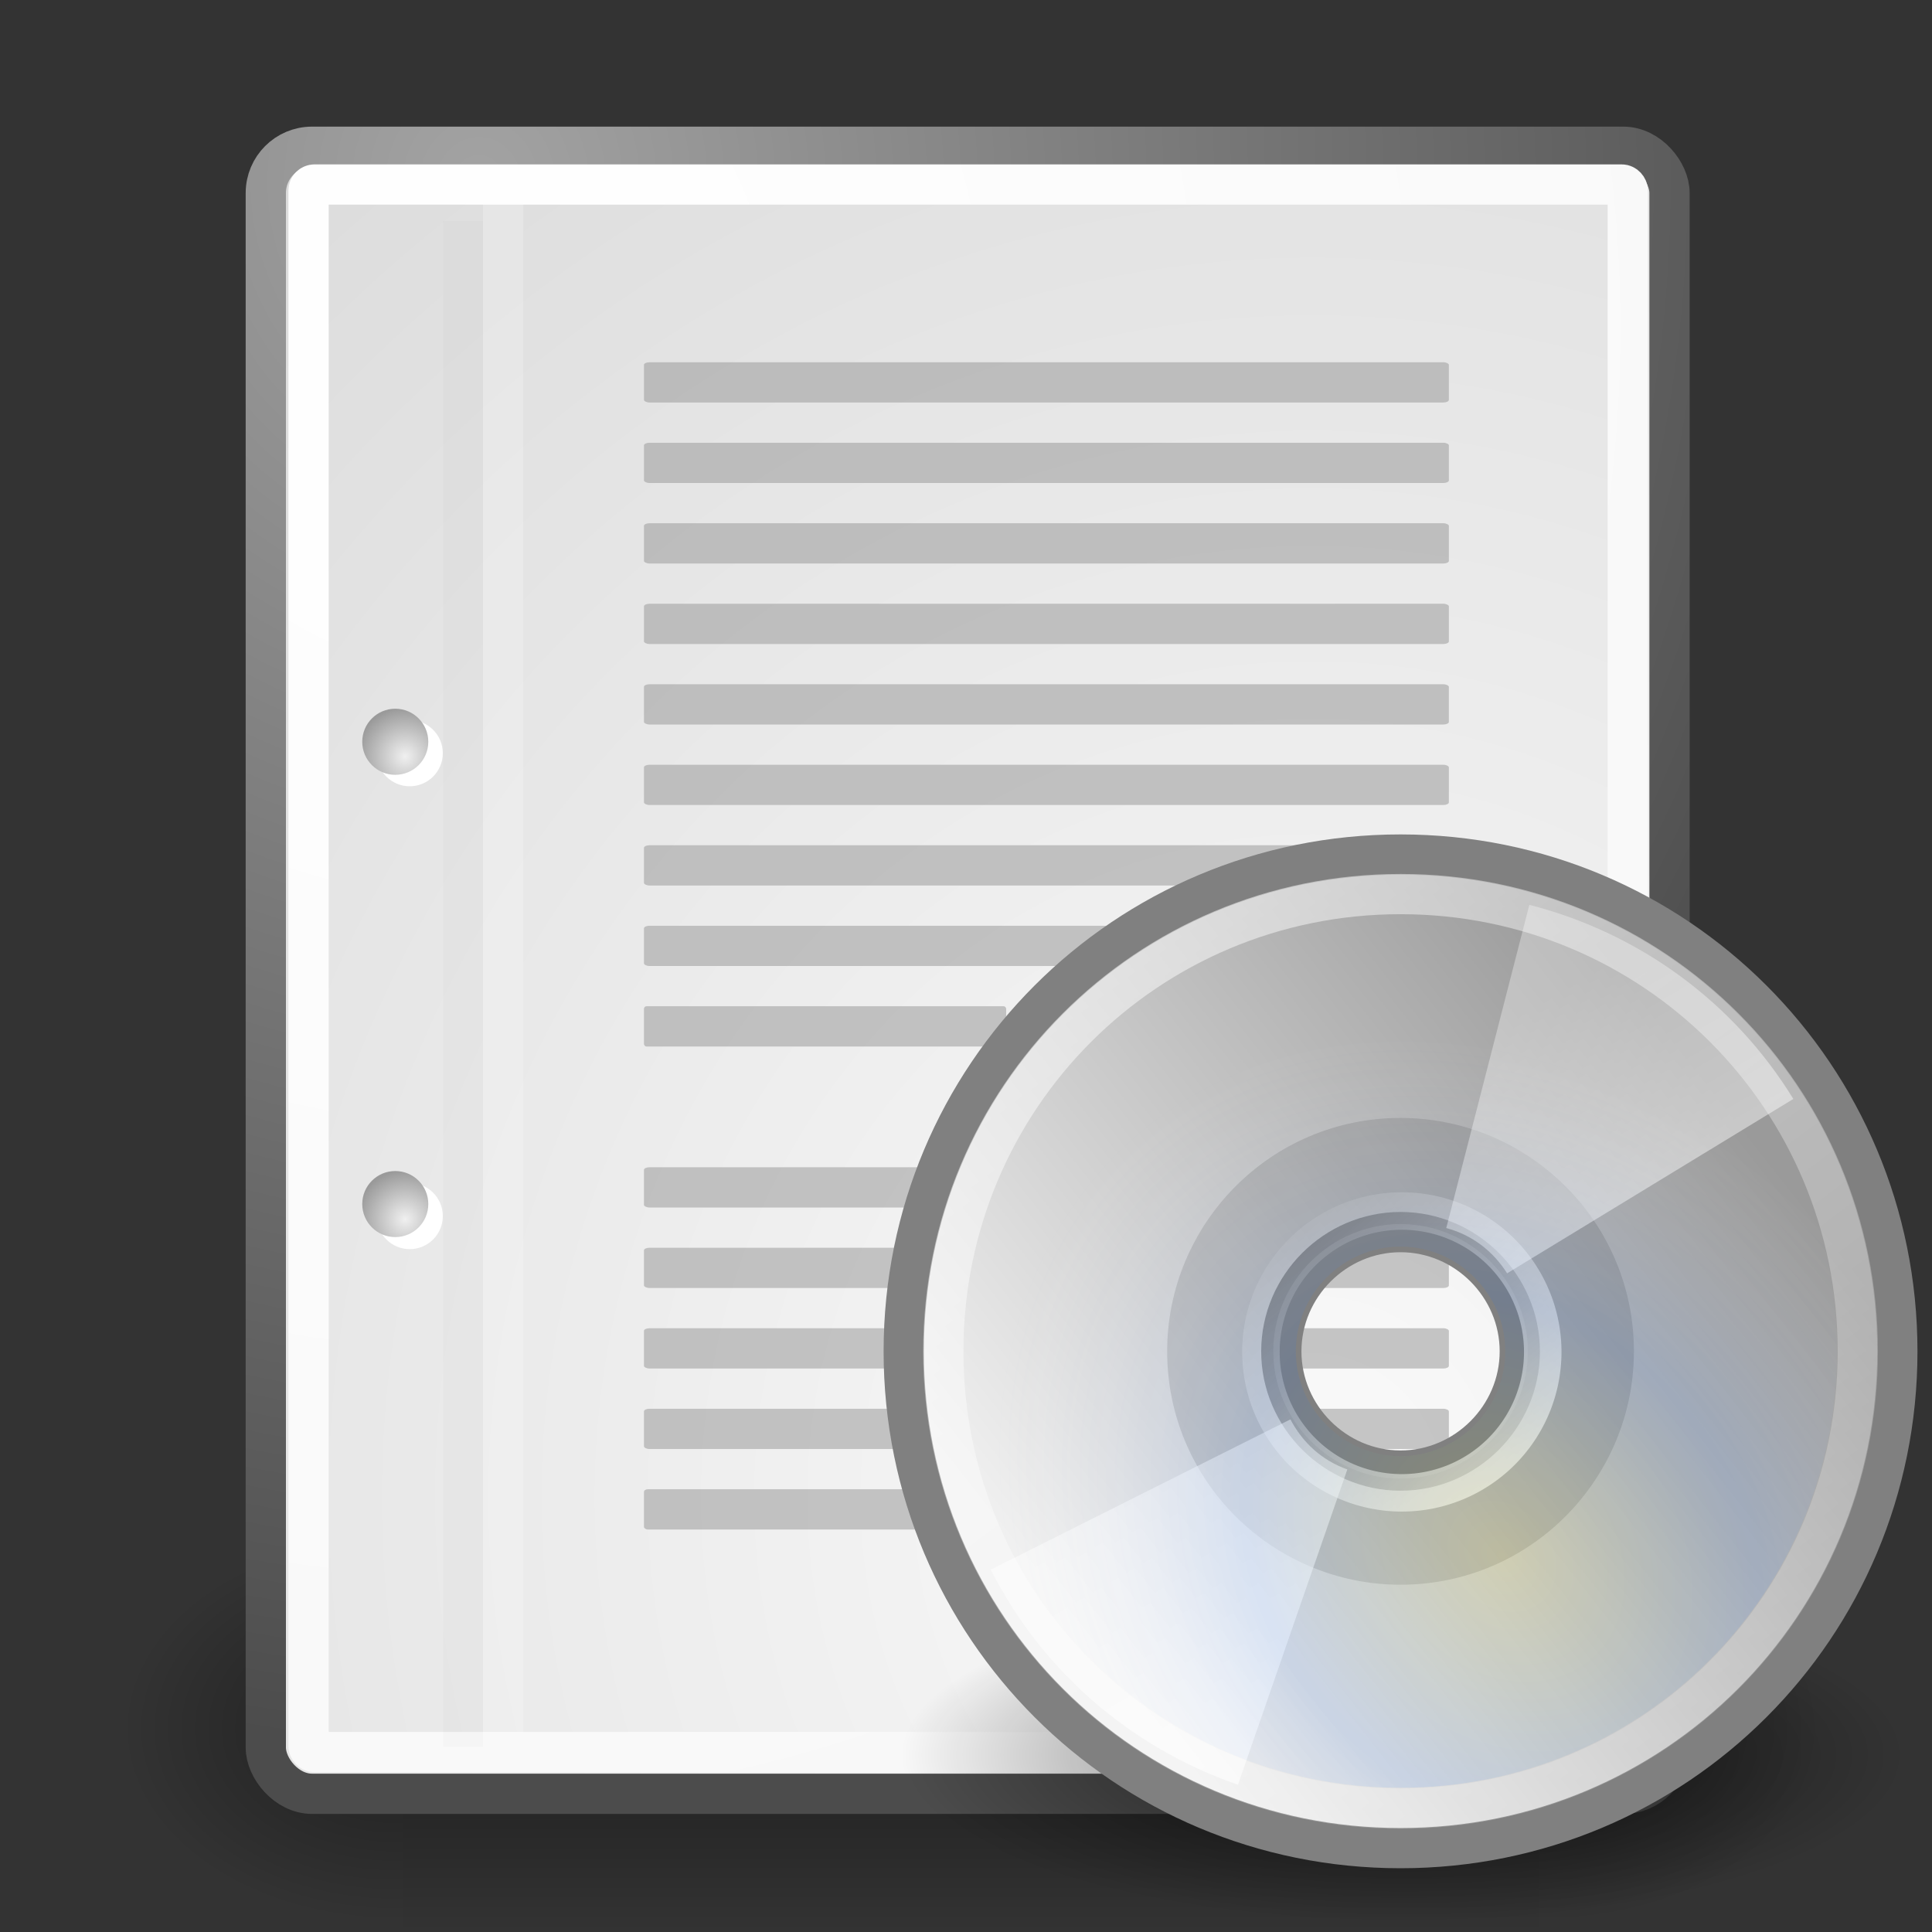 <?xml version="1.0" encoding="UTF-8" standalone="no"?>
<!-- Created with Inkscape (http://www.inkscape.org/) -->
<svg
   xmlns:dc="http://purl.org/dc/elements/1.1/"
   xmlns:cc="http://creativecommons.org/ns#"
   xmlns:rdf="http://www.w3.org/1999/02/22-rdf-syntax-ns#"
   xmlns:svg="http://www.w3.org/2000/svg"
   xmlns="http://www.w3.org/2000/svg"
   xmlns:xlink="http://www.w3.org/1999/xlink"
   xmlns:sodipodi="http://sodipodi.sourceforge.net/DTD/sodipodi-0.dtd"
   xmlns:inkscape="http://www.inkscape.org/namespaces/inkscape"
   inkscape:export-ydpi="240.00000"
   inkscape:export-xdpi="240.00000"
   inkscape:export-filename="/home/jimmac/gfx/novell/pdes/trunk/docs/BIGmime-text.png"
   sodipodi:docname="app-iso.svg"
   sodipodi:docbase="/home/jimmac/src/cvs/tango-icon-theme/scalable/mimetypes"
   inkscape:version="0.46"
   sodipodi:version="0.32"
   id="svg249"
   height="48px"
   width="48px"
   inkscape:output_extension="org.inkscape.output.svg.inkscape">
  <rect width="100%" height="100%" fill="#333333" stroke="none"/>
  <defs
     id="defs3">
    <inkscape:perspective
       sodipodi:type="inkscape:persp3d"
       inkscape:vp_x="0 : 24 : 1"
       inkscape:vp_y="0 : 1000 : 0"
       inkscape:vp_z="48 : 24 : 1"
       inkscape:persp3d-origin="24 : 16 : 1"
       id="perspective78" />
    <radialGradient
       inkscape:collect="always"
       xlink:href="#linearGradient5060"
       id="radialGradient6719"
       gradientUnits="userSpaceOnUse"
       gradientTransform="matrix(-2.774,0,0,1.97,112.762,-872.885)"
       cx="605.714"
       cy="486.648"
       fx="605.714"
       fy="486.648"
       r="117.143" />
    <linearGradient
       inkscape:collect="always"
       id="linearGradient5060">
      <stop
         style="stop-color:black;stop-opacity:1;"
         offset="0"
         id="stop5062" />
      <stop
         style="stop-color:black;stop-opacity:0;"
         offset="1"
         id="stop5064" />
    </linearGradient>
    <radialGradient
       inkscape:collect="always"
       xlink:href="#linearGradient5060"
       id="radialGradient6717"
       gradientUnits="userSpaceOnUse"
       gradientTransform="matrix(2.774,0,0,1.97,-1891.633,-872.885)"
       cx="605.714"
       cy="486.648"
       fx="605.714"
       fy="486.648"
       r="117.143" />
    <linearGradient
       id="linearGradient5048">
      <stop
         style="stop-color:black;stop-opacity:0;"
         offset="0"
         id="stop5050" />
      <stop
         id="stop5056"
         offset="0.5"
         style="stop-color:black;stop-opacity:1;" />
      <stop
         style="stop-color:black;stop-opacity:0;"
         offset="1"
         id="stop5052" />
    </linearGradient>
    <linearGradient
       inkscape:collect="always"
       xlink:href="#linearGradient5048"
       id="linearGradient6715"
       gradientUnits="userSpaceOnUse"
       gradientTransform="matrix(2.774,0,0,1.97,-1892.179,-872.885)"
       x1="302.857"
       y1="366.648"
       x2="302.857"
       y2="609.505" />
    <linearGradient
       inkscape:collect="always"
       id="linearGradient4542">
      <stop
         style="stop-color:#000000;stop-opacity:1;"
         offset="0"
         id="stop4544" />
      <stop
         style="stop-color:#000000;stop-opacity:0;"
         offset="1"
         id="stop4546" />
    </linearGradient>
    <linearGradient
       id="linearGradient15662">
      <stop
         id="stop15664"
         offset="0"
         style="stop-color:#ffffff;stop-opacity:1;" />
      <stop
         id="stop15666"
         offset="1"
         style="stop-color:#f8f8f8;stop-opacity:1;" />
    </linearGradient>
    <radialGradient
       id="aigrd3"
       cx="20.892"
       cy="64.568"
       r="5.257"
       fx="20.892"
       fy="64.568"
       gradientUnits="userSpaceOnUse">
      <stop
         offset="0"
         style="stop-color:#F0F0F0"
         id="stop15573" />
      <stop
         offset="1"
         style="stop-color:#9a9a9a;stop-opacity:1;"
         id="stop15575" />
    </radialGradient>
    <radialGradient
       id="aigrd2"
       cx="20.892"
       cy="114.568"
       r="5.256"
       fx="20.892"
       fy="114.568"
       gradientUnits="userSpaceOnUse">
      <stop
         offset="0"
         style="stop-color:#F0F0F0"
         id="stop15566" />
      <stop
         offset="1"
         style="stop-color:#9a9a9a;stop-opacity:1;"
         id="stop15568" />
    </radialGradient>
    <linearGradient
       id="linearGradient269">
      <stop
         id="stop270"
         offset="0"
         style="stop-color:#a3a3a3;stop-opacity:1;" />
      <stop
         id="stop271"
         offset="1"
         style="stop-color:#4c4c4c;stop-opacity:1;" />
    </linearGradient>
    <linearGradient
       id="linearGradient259">
      <stop
         id="stop260"
         offset="0"
         style="stop-color:#fafafa;stop-opacity:1;" />
      <stop
         id="stop261"
         offset="1"
         style="stop-color:#bbbbbb;stop-opacity:1;" />
    </linearGradient>
    <radialGradient
       inkscape:collect="always"
       xlink:href="#linearGradient269"
       id="radialGradient15656"
       gradientUnits="userSpaceOnUse"
       gradientTransform="matrix(0.968,0,0,1.033,3.354,0.646)"
       cx="8.824"
       cy="3.756"
       fx="8.824"
       fy="3.756"
       r="37.752" />
    <radialGradient
       inkscape:collect="always"
       xlink:href="#linearGradient259"
       id="radialGradient15658"
       gradientUnits="userSpaceOnUse"
       gradientTransform="scale(0.96,1.041)"
       cx="33.967"
       cy="35.737"
       fx="33.967"
       fy="35.737"
       r="86.708" />
    <radialGradient
       inkscape:collect="always"
       xlink:href="#linearGradient15662"
       id="radialGradient15668"
       gradientUnits="userSpaceOnUse"
       gradientTransform="matrix(0.968,0,0,1.033,3.354,0.646)"
       cx="8.144"
       cy="7.268"
       fx="8.144"
       fy="7.268"
       r="38.159" />
    <radialGradient
       r="5.256"
       fy="114.568"
       fx="20.892"
       cy="114.568"
       cx="20.892"
       gradientTransform="matrix(0.23,0,0,0.23,4.614,3.98)"
       gradientUnits="userSpaceOnUse"
       id="radialGradient2283"
       xlink:href="#aigrd2"
       inkscape:collect="always" />
    <radialGradient
       r="5.257"
       fy="64.568"
       fx="20.892"
       cy="64.568"
       cx="20.892"
       gradientTransform="matrix(0.23,0,0,0.23,4.614,3.98)"
       gradientUnits="userSpaceOnUse"
       id="radialGradient2285"
       xlink:href="#aigrd3"
       inkscape:collect="always" />
    <radialGradient
       inkscape:collect="always"
       xlink:href="#linearGradient4542"
       id="radialGradient4548"
       cx="24.307"
       cy="42.078"
       fx="24.307"
       fy="42.078"
       r="15.822"
       gradientTransform="matrix(1,0,0,0.285,0,30.089)"
       gradientUnits="userSpaceOnUse" />
    <radialGradient
       inkscape:collect="always"
       xlink:href="#linearGradient3394"
       id="radialGradient10580"
       gradientUnits="userSpaceOnUse"
       gradientTransform="matrix(0.442,0.499,-0.407,0.361,32.008,10.213)"
       cx="37.751"
       cy="27.569"
       fx="37.751"
       fy="27.569"
       r="21.333" />
    <linearGradient
       inkscape:collect="always"
       xlink:href="#linearGradient6028"
       id="linearGradient10578"
       gradientUnits="userSpaceOnUse"
       x1="28.703"
       y1="31.495"
       x2="17.743"
       y2="18.367" />
    <linearGradient
       inkscape:collect="always"
       xlink:href="#linearGradient6036"
       id="linearGradient10576"
       gradientUnits="userSpaceOnUse"
       gradientTransform="matrix(0.574,0,0,0.574,20.98,19.563)"
       x1="10.502"
       y1="3.61"
       x2="48.799"
       y2="54.698" />
    <linearGradient
       inkscape:collect="always"
       xlink:href="#linearGradient4236"
       id="linearGradient10574"
       gradientUnits="userSpaceOnUse"
       gradientTransform="matrix(0.717,0,0,0.717,17.736,18.069)"
       x1="21.125"
       y1="14.625"
       x2="29"
       y2="28" />
    <linearGradient
       inkscape:collect="always"
       xlink:href="#linearGradient4236"
       id="linearGradient10572"
       gradientUnits="userSpaceOnUse"
       gradientTransform="matrix(0.717,0,0,0.717,17.736,18.069)"
       x1="21.125"
       y1="14.625"
       x2="29"
       y2="28" />
    <linearGradient
       inkscape:collect="always"
       xlink:href="#aigrd2"
       id="linearGradient10570"
       gradientUnits="userSpaceOnUse"
       gradientTransform="matrix(0.705,0,0,0.705,18.024,17.617)"
       x1="12.274"
       y1="32.416"
       x2="35.391"
       y2="14.203" />
    <linearGradient
       inkscape:collect="always"
       xlink:href="#aigrd1"
       id="linearGradient10568"
       gradientUnits="userSpaceOnUse"
       gradientTransform="matrix(0.683,0,0,0.683,18.556,18.129)"
       x1="14.997"
       y1="11.188"
       x2="32.511"
       y2="34.307" />
    <radialGradient
       inkscape:collect="always"
       xlink:href="#linearGradient7844"
       id="radialGradient10566"
       gradientUnits="userSpaceOnUse"
       gradientTransform="matrix(1,0,0,0.333,0,25.064)"
       cx="24.547"
       cy="37.595"
       fx="24.547"
       fy="37.595"
       r="22.728" />
    <linearGradient
       id="linearGradient3394"
       gradientUnits="userSpaceOnUse"
       x1="12.274"
       y1="32.416"
       x2="35.391"
       y2="14.203">
      <stop
         offset="0"
         style="stop-color:#fff307;stop-opacity:1;"
         id="stop3396" />
      <stop
         offset="0.5"
         style="stop-color:#166eff;stop-opacity:1;"
         id="stop3398" />
      <stop
         offset="1"
         style="stop-color:#ffffff;stop-opacity:0;"
         id="stop3400" />
    </linearGradient>
    <linearGradient
       id="linearGradient6036"
       inkscape:collect="always">
      <stop
         id="stop6038"
         offset="0"
         style="stop-color:#ffffff;stop-opacity:1;" />
      <stop
         id="stop6040"
         offset="1"
         style="stop-color:#ffffff;stop-opacity:0;" />
    </linearGradient>
    <linearGradient
       id="linearGradient6028"
       inkscape:collect="always">
      <stop
         id="stop6030"
         offset="0"
         style="stop-color:#ffffff;stop-opacity:1;" />
      <stop
         id="stop6032"
         offset="1"
         style="stop-color:#ffffff;stop-opacity:0;" />
    </linearGradient>
    <linearGradient
       id="linearGradient4236">
      <stop
         id="stop4238"
         offset="0"
         style="stop-color:#ffffff;stop-opacity:0.327;" />
      <stop
         id="stop4240"
         offset="1"
         style="stop-color:#ffffff;stop-opacity:0.604;" />
    </linearGradient>
    <linearGradient
       y2="14.203"
       x2="35.391"
       y1="32.416"
       x1="12.274"
       gradientUnits="userSpaceOnUse"
       id="linearGradient2565">
      <stop
         id="stop3043"
         style="stop-color:#FBFBFB"
         offset="0" />
      <stop
         id="stop3045"
         style="stop-color:#B6B6B6"
         offset="0.5" />
      <stop
         id="stop3047"
         style="stop-color:#E4E4E4"
         offset="1" />
    </linearGradient>
    <linearGradient
       y2="34.307"
       x2="32.511"
       y1="11.188"
       x1="14.997"
       gradientUnits="userSpaceOnUse"
       id="aigrd1">
      <stop
         id="stop3034"
         style="stop-color:#EBEBEB"
         offset="0" />
      <stop
         id="stop3036"
         style="stop-color:#FFFFFF"
         offset="0.5" />
      <stop
         id="stop3038"
         style="stop-color:#EBEBEB"
         offset="1" />
    </linearGradient>
    <radialGradient
       inkscape:collect="always"
       xlink:href="#linearGradient7844"
       id="radialGradient7850"
       cx="24.547"
       cy="37.595"
       fx="24.547"
       fy="37.595"
       r="22.728"
       gradientTransform="matrix(1,0,0,0.333,1.298874e-16,25.064)"
       gradientUnits="userSpaceOnUse" />
    <linearGradient
       id="linearGradient7670">
      <stop
         style="stop-color:#dfdfdf;stop-opacity:1;"
         offset="0"
         id="stop7672" />
      <stop
         style="stop-color:#c0c0c0;stop-opacity:1;"
         offset="1"
         id="stop7674" />
    </linearGradient>
    <linearGradient
       inkscape:collect="always"
       id="linearGradient7844">
      <stop
         style="stop-color:#000000;stop-opacity:1;"
         offset="0"
         id="stop7846" />
      <stop
         style="stop-color:#000000;stop-opacity:0;"
         offset="1"
         id="stop7848" />
    </linearGradient>
    <linearGradient
       id="linearGradient2540">
      <stop
         id="stop2542"
         offset="0"
         style="stop-color:black;stop-opacity:0;" />
      <stop
         style="stop-color:black;stop-opacity:1;"
         offset="0.5"
         id="stop2544" />
      <stop
         id="stop2546"
         offset="1"
         style="stop-color:black;stop-opacity:0;" />
    </linearGradient>
    <inkscape:perspective
       id="perspective2529"
       inkscape:persp3d-origin="24 : 16 : 1"
       inkscape:vp_z="48 : 24 : 1"
       inkscape:vp_y="0 : 1000 : 0"
       inkscape:vp_x="0 : 24 : 1"
       sodipodi:type="inkscape:persp3d" />
  </defs>
  <sodipodi:namedview
     inkscape:window-y="109"
     inkscape:window-x="152"
     inkscape:window-height="719"
     inkscape:window-width="872"
     inkscape:document-units="px"
     inkscape:grid-bbox="true"
     showgrid="false"
     inkscape:current-layer="layer2"
     inkscape:cy="23.711841"
     inkscape:cx="25.938708"
     inkscape:zoom="11.313708"
     inkscape:pageshadow="2"
     inkscape:pageopacity="0.0"
     borderopacity="0.255"
     bordercolor="#666666"
     pagecolor="#ffffff"
     id="base"
     inkscape:showpageshadow="false" />
  <g
     inkscape:groupmode="layer"
     id="layer6"
     inkscape:label="Shadow">
    <g
       style="display:inline"
       transform="matrix(2.105461e-2,0,0,2.086758e-2,42.852,41.154)"
       id="g6707">
      <rect
         style="opacity:0.402;color:black;fill:url(#linearGradient6715);fill-opacity:1;fill-rule:nonzero;stroke:none;stroke-width:1;stroke-linecap:round;stroke-linejoin:miter;marker:none;marker-start:none;marker-mid:none;marker-end:none;stroke-miterlimit:4;stroke-dasharray:none;stroke-dashoffset:0;stroke-opacity:1;visibility:visible;display:inline;overflow:visible"
         id="rect6709"
         width="1339.633"
         height="478.357"
         x="-1559.252"
         y="-150.697" />
      <path
         style="opacity:0.402;color:black;fill:url(#radialGradient6717);fill-opacity:1;fill-rule:nonzero;stroke:none;stroke-width:1;stroke-linecap:round;stroke-linejoin:miter;marker:none;marker-start:none;marker-mid:none;marker-end:none;stroke-miterlimit:4;stroke-dasharray:none;stroke-dashoffset:0;stroke-opacity:1;visibility:visible;display:inline;overflow:visible"
         d="M -219.619,-150.68 C -219.619,-150.68 -219.619,327.65 -219.619,327.65 C -76.745,328.551 125.781,220.481 125.781,88.454 C 125.781,-43.572 -33.655,-150.68 -219.619,-150.68 z "
         id="path6711"
         sodipodi:nodetypes="cccc" />
      <path
         sodipodi:nodetypes="cccc"
         id="path6713"
         d="M -1559.252,-150.68 C -1559.252,-150.68 -1559.252,327.65 -1559.252,327.65 C -1702.127,328.551 -1904.652,220.481 -1904.652,88.454 C -1904.652,-43.572 -1745.216,-150.68 -1559.252,-150.68 z "
         style="opacity:0.402;color:black;fill:url(#radialGradient6719);fill-opacity:1;fill-rule:nonzero;stroke:none;stroke-width:1;stroke-linecap:round;stroke-linejoin:miter;marker:none;marker-start:none;marker-mid:none;marker-end:none;stroke-miterlimit:4;stroke-dasharray:none;stroke-dashoffset:0;stroke-opacity:1;visibility:visible;display:inline;overflow:visible" />
    </g>
  </g>
  <g
     style="display:inline"
     inkscape:groupmode="layer"
     inkscape:label="Base"
     id="layer1">
    <rect
       style="color:#000000;fill:url(#radialGradient15658);fill-opacity:1;fill-rule:nonzero;stroke:url(#radialGradient15656);stroke-width:1;stroke-linecap:round;stroke-linejoin:round;stroke-miterlimit:4;stroke-dashoffset:0;stroke-opacity:1;marker:none;marker-start:none;marker-mid:none;marker-end:none;visibility:visible;display:block;overflow:visible"
       id="rect15391"
       width="34.875"
       height="40.92"
       x="6.604"
       y="3.646"
       ry="1.149" />
    <rect
       style="color:#000000;fill:none;fill-opacity:1;fill-rule:nonzero;stroke:url(#radialGradient15668);stroke-width:1;stroke-linecap:round;stroke-linejoin:round;stroke-miterlimit:4;stroke-dashoffset:0;stroke-opacity:1;marker:none;marker-start:none;marker-mid:none;marker-end:none;visibility:visible;display:block;overflow:visible"
       id="rect15660"
       width="32.776"
       height="38.946"
       x="7.666"
       y="4.584"
       ry="0.149"
       rx="0.149" />
    <g
       transform="translate(0.646,-3.798933e-2)"
       id="g2270">
      <g
         id="g1440"
         style="fill:#ffffff;fill-opacity:1;fill-rule:nonzero;stroke:#000000;stroke-miterlimit:4"
         transform="matrix(0.23,0,0,0.23,4.967,4.245)">
        <radialGradient
           id="radialGradient1442"
           cx="20.892"
           cy="114.568"
           r="5.256"
           fx="20.892"
           fy="114.568"
           gradientUnits="userSpaceOnUse">
          <stop
             offset="0"
             style="stop-color:#F0F0F0"
             id="stop1444" />
          <stop
             offset="1"
             style="stop-color:#474747"
             id="stop1446" />
        </radialGradient>
        <path
           style="stroke:none"
           d="M 23.428,113.07 C 23.428,115.043 21.828,116.642 19.855,116.642 C 17.881,116.642 16.282,115.042 16.282,113.07 C 16.282,111.096 17.882,109.497 19.855,109.497 C 21.828,109.497 23.428,111.097 23.428,113.07 z "
           id="path1448" />
        <radialGradient
           id="radialGradient1450"
           cx="20.892"
           cy="64.568"
           r="5.257"
           fx="20.892"
           fy="64.568"
           gradientUnits="userSpaceOnUse">
          <stop
             offset="0"
             style="stop-color:#F0F0F0"
             id="stop1452" />
          <stop
             offset="1"
             style="stop-color:#474747"
             id="stop1454" />
        </radialGradient>
        <path
           style="stroke:none"
           d="M 23.428,63.07 C 23.428,65.043 21.828,66.643 19.855,66.643 C 17.881,66.643 16.282,65.043 16.282,63.07 C 16.282,61.096 17.882,59.497 19.855,59.497 C 21.828,59.497 23.428,61.097 23.428,63.07 z "
           id="path1456" />
      </g>
      <path
         style="fill:url(#radialGradient2283);fill-rule:nonzero;stroke:none;stroke-miterlimit:4"
         d="M 9.995,29.952 C 9.995,30.406 9.627,30.773 9.174,30.773 C 8.721,30.773 8.354,30.405 8.354,29.952 C 8.354,29.499 8.721,29.132 9.174,29.132 C 9.627,29.132 9.995,29.499 9.995,29.952 z "
         id="path15570" />
      <path
         style="fill:url(#radialGradient2285);fill-rule:nonzero;stroke:none;stroke-miterlimit:4"
         d="M 9.995,18.467 C 9.995,18.92 9.627,19.288 9.174,19.288 C 8.721,19.288 8.354,18.92 8.354,18.467 C 8.354,18.014 8.721,17.646 9.174,17.646 C 9.627,17.646 9.995,18.014 9.995,18.467 z "
         id="path15577" />
    </g>
    <path
       style="fill:none;fill-opacity:0.75;fill-rule:evenodd;stroke:#000000;stroke-width:0.989;stroke-linecap:butt;stroke-linejoin:miter;stroke-miterlimit:4;stroke-opacity:0.018"
       d="M 11.506,5.494 L 11.506,43.401"
       id="path15672"
       sodipodi:nodetypes="cc" />
    <path
       style="fill:none;fill-opacity:0.75;fill-rule:evenodd;stroke:#ffffff;stroke-width:1;stroke-linecap:butt;stroke-linejoin:miter;stroke-miterlimit:4;stroke-opacity:0.205"
       d="M 12.5,5.021 L 12.5,43.038"
       id="path15674"
       sodipodi:nodetypes="cc" />
  </g>
  <g
     inkscape:groupmode="layer"
     id="layer5"
     inkscape:label="Text"
     style="display:inline">
    <g
       transform="matrix(0.909,0,0,1,2.364,0)"
       id="g2253">
      <rect
         style="color:#000000;fill:#9b9b9b;fill-opacity:0.55;fill-rule:nonzero;stroke:none;stroke-width:1;stroke-linecap:round;stroke-linejoin:round;stroke-miterlimit:4;stroke-dashoffset:0;stroke-opacity:0.082;marker:none;marker-start:none;marker-mid:none;marker-end:none;visibility:visible;display:block;overflow:visible"
         id="rect15686"
         width="22"
         height="1"
         x="15"
         y="9"
         rx="0.152"
         ry="0.065" />
      <rect
         style="color:#000000;fill:#9b9b9b;fill-opacity:0.55;fill-rule:nonzero;stroke:none;stroke-width:1;stroke-linecap:round;stroke-linejoin:round;stroke-miterlimit:4;stroke-dashoffset:0;stroke-opacity:0.082;marker:none;marker-start:none;marker-mid:none;marker-end:none;visibility:visible;display:block;overflow:visible"
         id="rect15688"
         width="22"
         height="1"
         x="15"
         y="11"
         rx="0.152"
         ry="0.065" />
      <rect
         style="color:#000000;fill:#9b9b9b;fill-opacity:0.55;fill-rule:nonzero;stroke:none;stroke-width:1;stroke-linecap:round;stroke-linejoin:round;stroke-miterlimit:4;stroke-dashoffset:0;stroke-opacity:0.082;marker:none;marker-start:none;marker-mid:none;marker-end:none;visibility:visible;display:block;overflow:visible"
         id="rect15690"
         width="22"
         height="1"
         x="15"
         y="13"
         rx="0.152"
         ry="0.065" />
      <rect
         style="color:#000000;fill:#9b9b9b;fill-opacity:0.55;fill-rule:nonzero;stroke:none;stroke-width:1;stroke-linecap:round;stroke-linejoin:round;stroke-miterlimit:4;stroke-dashoffset:0;stroke-opacity:0.082;marker:none;marker-start:none;marker-mid:none;marker-end:none;visibility:visible;display:block;overflow:visible"
         id="rect15692"
         width="22"
         height="1"
         x="15"
         y="15"
         rx="0.152"
         ry="0.065" />
      <rect
         style="color:#000000;fill:#9b9b9b;fill-opacity:0.55;fill-rule:nonzero;stroke:none;stroke-width:1;stroke-linecap:round;stroke-linejoin:round;stroke-miterlimit:4;stroke-dashoffset:0;stroke-opacity:0.082;marker:none;marker-start:none;marker-mid:none;marker-end:none;visibility:visible;display:block;overflow:visible"
         id="rect15694"
         width="22"
         height="1"
         x="15"
         y="17"
         rx="0.152"
         ry="0.065" />
      <rect
         style="color:#000000;fill:#9b9b9b;fill-opacity:0.55;fill-rule:nonzero;stroke:none;stroke-width:1;stroke-linecap:round;stroke-linejoin:round;stroke-miterlimit:4;stroke-dashoffset:0;stroke-opacity:0.082;marker:none;marker-start:none;marker-mid:none;marker-end:none;visibility:visible;display:block;overflow:visible"
         id="rect15696"
         width="22"
         height="1"
         x="15"
         y="19"
         rx="0.152"
         ry="0.065" />
      <rect
         style="color:#000000;fill:#9b9b9b;fill-opacity:0.55;fill-rule:nonzero;stroke:none;stroke-width:1;stroke-linecap:round;stroke-linejoin:round;stroke-miterlimit:4;stroke-dashoffset:0;stroke-opacity:0.082;marker:none;marker-start:none;marker-mid:none;marker-end:none;visibility:visible;display:block;overflow:visible"
         id="rect15698"
         width="22"
         height="1"
         x="15"
         y="21"
         rx="0.152"
         ry="0.065" />
      <rect
         style="color:#000000;fill:#9b9b9b;fill-opacity:0.55;fill-rule:nonzero;stroke:none;stroke-width:1;stroke-linecap:round;stroke-linejoin:round;stroke-miterlimit:4;stroke-dashoffset:0;stroke-opacity:0.082;marker:none;marker-start:none;marker-mid:none;marker-end:none;visibility:visible;display:block;overflow:visible"
         id="rect15700"
         width="22"
         height="1"
         x="15"
         y="23"
         rx="0.152"
         ry="0.065" />
      <rect
         style="color:#000000;fill:#9b9b9b;fill-opacity:0.55;fill-rule:nonzero;stroke:none;stroke-width:1;stroke-linecap:round;stroke-linejoin:round;stroke-miterlimit:4;stroke-dashoffset:0;stroke-opacity:0.082;marker:none;marker-start:none;marker-mid:none;marker-end:none;visibility:visible;display:block;overflow:visible"
         id="rect15732"
         width="9.9"
         height="1"
         x="15"
         y="25"
         rx="0.068"
         ry="0.065" />
      <rect
         style="color:#000000;fill:#9b9b9b;fill-opacity:0.55;fill-rule:nonzero;stroke:none;stroke-width:1;stroke-linecap:round;stroke-linejoin:round;stroke-miterlimit:4;stroke-dashoffset:0;stroke-opacity:0.082;marker:none;marker-start:none;marker-mid:none;marker-end:none;visibility:visible;display:block;overflow:visible"
         id="rect15736"
         width="22"
         height="1"
         x="15"
         y="29"
         rx="0.152"
         ry="0.065" />
      <rect
         style="color:#000000;fill:#9b9b9b;fill-opacity:0.55;fill-rule:nonzero;stroke:none;stroke-width:1;stroke-linecap:round;stroke-linejoin:round;stroke-miterlimit:4;stroke-dashoffset:0;stroke-opacity:0.082;marker:none;marker-start:none;marker-mid:none;marker-end:none;visibility:visible;display:block;overflow:visible"
         id="rect15738"
         width="22"
         height="1"
         x="15"
         y="31"
         rx="0.152"
         ry="0.065" />
      <rect
         style="color:#000000;fill:#9b9b9b;fill-opacity:0.55;fill-rule:nonzero;stroke:none;stroke-width:1;stroke-linecap:round;stroke-linejoin:round;stroke-miterlimit:4;stroke-dashoffset:0;stroke-opacity:0.082;marker:none;marker-start:none;marker-mid:none;marker-end:none;visibility:visible;display:block;overflow:visible"
         id="rect15740"
         width="22"
         height="1"
         x="15"
         y="33"
         rx="0.152"
         ry="0.065" />
      <rect
         style="color:#000000;fill:#9b9b9b;fill-opacity:0.55;fill-rule:nonzero;stroke:none;stroke-width:1;stroke-linecap:round;stroke-linejoin:round;stroke-miterlimit:4;stroke-dashoffset:0;stroke-opacity:0.082;marker:none;marker-start:none;marker-mid:none;marker-end:none;visibility:visible;display:block;overflow:visible"
         id="rect15742"
         width="22"
         height="1"
         x="15"
         y="35"
         rx="0.152"
         ry="0.065" />
      <rect
         style="color:#000000;fill:#9b9b9b;fill-opacity:0.55;fill-rule:nonzero;stroke:none;stroke-width:1;stroke-linecap:round;stroke-linejoin:round;stroke-miterlimit:4;stroke-dashoffset:0;stroke-opacity:0.082;marker:none;marker-start:none;marker-mid:none;marker-end:none;visibility:visible;display:block;overflow:visible"
         id="rect15744"
         width="15.4"
         height="1"
         x="15"
         y="37"
         rx="0.106"
         ry="0.065" />
    </g>
  </g>
  <g
     inkscape:groupmode="layer"
     id="layer2"
     inkscape:label="emblem">
    <g
       transform="translate(1.488,2.307)"
       id="g10554">
      <path
         transform="matrix(0.55,0,0,0.55,19.897,20.623)"
         d="M 47.275,37.595 A 22.728,7.576 0 1 1 1.818,37.595 A 22.728,7.576 0 1 1 47.275,37.595 z"
         sodipodi:ry="7.5761442"
         sodipodi:rx="22.728432"
         sodipodi:cy="37.595428"
         sodipodi:cx="24.546707"
         id="path10170"
         style="opacity:0.626;fill:url(#radialGradient10566);fill-opacity:1;fill-rule:evenodd;stroke:none;stroke-width:1;stroke-linecap:round;stroke-linejoin:round;marker:none;marker-start:none;marker-mid:none;marker-end:none;stroke-miterlimit:4;stroke-dasharray:1, 1;stroke-dashoffset:0;stroke-opacity:1;visibility:visible;display:inline;overflow:visible"
         sodipodi:type="arc" />
      <g
         id="g10156"
         transform="translate(-1.643,-2.643)">
        <path
           style="fill:url(#linearGradient10568);fill-rule:nonzero;stroke:none;stroke-miterlimit:4"
           d="M 34.951,21.954 C 28.325,21.954 22.996,27.283 22.996,33.91 C 22.996,40.536 28.325,45.865 34.951,45.865 C 41.578,45.865 46.906,40.536 46.906,33.91 C 46.906,27.283 41.578,21.954 34.951,21.954 L 34.951,21.954 z M 34.951,36.779 C 33.38,36.779 32.082,35.481 32.082,33.91 C 32.082,32.338 33.38,31.04 34.951,31.04 C 36.523,31.04 37.82,32.338 37.82,33.91 C 37.82,35.481 36.523,36.779 34.951,36.779 z"
           id="path3040" />
        <path
           style="fill:url(#linearGradient10570);fill-rule:nonzero;stroke:#808080;stroke-miterlimit:4;stroke-opacity:1"
           d="M 34.951,21.567 C 28.11,21.567 22.608,27.068 22.608,33.91 C 22.608,40.751 28.11,46.252 34.951,46.252 C 41.793,46.252 47.294,40.751 47.294,33.91 C 47.294,27.068 41.793,21.567 34.951,21.567 L 34.951,21.567 z M 34.951,36.872 C 33.329,36.872 31.989,35.532 31.989,33.91 C 31.989,32.287 33.329,30.947 34.951,30.947 C 36.574,30.947 37.914,32.287 37.914,33.91 C 37.914,35.532 36.574,36.872 34.951,36.872 z"
           id="path3049" />
        <path
           style="opacity:0.11;fill-rule:nonzero;stroke:none;stroke-miterlimit:4"
           d="M 34.951,28.111 C 31.713,28.111 29.153,30.747 29.153,33.91 C 29.153,37.147 31.789,39.708 34.951,39.708 C 38.189,39.708 40.749,37.072 40.749,33.91 C 40.749,30.672 38.114,28.111 34.951,28.111 L 34.951,28.111 z M 34.951,37.072 C 33.219,37.072 31.789,35.641 31.789,33.91 C 31.789,32.178 33.219,30.747 34.951,30.747 C 36.683,30.747 38.114,32.178 38.114,33.91 C 38.114,35.641 36.683,37.072 34.951,37.072 z"
           id="path3051" />
        <path
           id="path3916"
           d="M 38.151,22.817 L 36.087,30.847 C 36.732,31.019 37.248,31.419 37.599,31.971 L 44.71,27.639 C 43.255,25.269 40.92,23.526 38.151,22.817 z"
           style="fill:url(#linearGradient10572);fill-opacity:1;fill-rule:nonzero;stroke:none;stroke-miterlimit:4;stroke-opacity:1" />
        <path
           style="fill:url(#linearGradient10574);fill-opacity:1;fill-rule:nonzero;stroke:none;stroke-miterlimit:4;stroke-opacity:1"
           d="M 30.912,44.678 L 33.629,36.844 C 33,36.62 32.519,36.18 32.215,35.6 L 24.771,39.333 C 26.026,41.814 28.21,43.744 30.912,44.678 z"
           id="path4214" />
        <path
           sodipodi:nodetypes="cccccc"
           id="path5264"
           d="M 34.951,22.549 C 28.654,22.549 23.591,27.612 23.591,33.91 C 23.591,40.207 28.654,45.27 34.951,45.27 C 41.248,45.27 46.312,40.207 46.312,33.91 C 46.312,27.612 41.248,22.549 34.951,22.549 L 34.951,22.549 z"
           style="opacity:0.546;fill:none;fill-rule:nonzero;stroke:url(#linearGradient10576);stroke-miterlimit:4;stroke-opacity:1" />
        <path
           transform="matrix(0.574,0,0,0.574,21.031,19.614)"
           d="M 30.406,24.931 A 6.099,6.099 0 1 1 18.208,24.931 A 6.099,6.099 0 1 1 30.406,24.931 z"
           sodipodi:ry="6.0987959"
           sodipodi:rx="6.0987959"
           sodipodi:cy="24.930641"
           sodipodi:cx="24.306795"
           id="path6026"
           style="opacity:0.672;fill:none;fill-opacity:0.316;fill-rule:nonzero;stroke:url(#linearGradient10578);stroke-width:1.622;stroke-linecap:butt;stroke-linejoin:miter;marker:none;marker-start:none;marker-mid:none;marker-end:none;stroke-miterlimit:4;stroke-dashoffset:0;stroke-opacity:1;visibility:visible;display:inline;overflow:visible"
           sodipodi:type="arc" />
        <path
           id="path3390"
           d="M 34.951,23.066 C 28.941,23.066 24.107,27.899 24.107,33.91 C 24.107,39.92 28.941,44.753 34.951,44.753 C 40.962,44.753 45.795,39.92 45.795,33.91 C 45.795,27.899 40.962,23.066 34.951,23.066 L 34.951,23.066 z M 34.951,36.512 C 33.526,36.512 32.349,35.335 32.349,33.91 C 32.349,32.484 33.526,31.307 34.951,31.307 C 36.376,31.307 37.554,32.484 37.554,33.91 C 37.554,35.335 36.376,36.512 34.951,36.512 z"
           style="opacity:0.114;fill:url(#radialGradient10580);fill-opacity:1;fill-rule:nonzero;stroke:none;stroke-miterlimit:4;stroke-opacity:1" />
      </g>
    </g>
  </g>
</svg>
